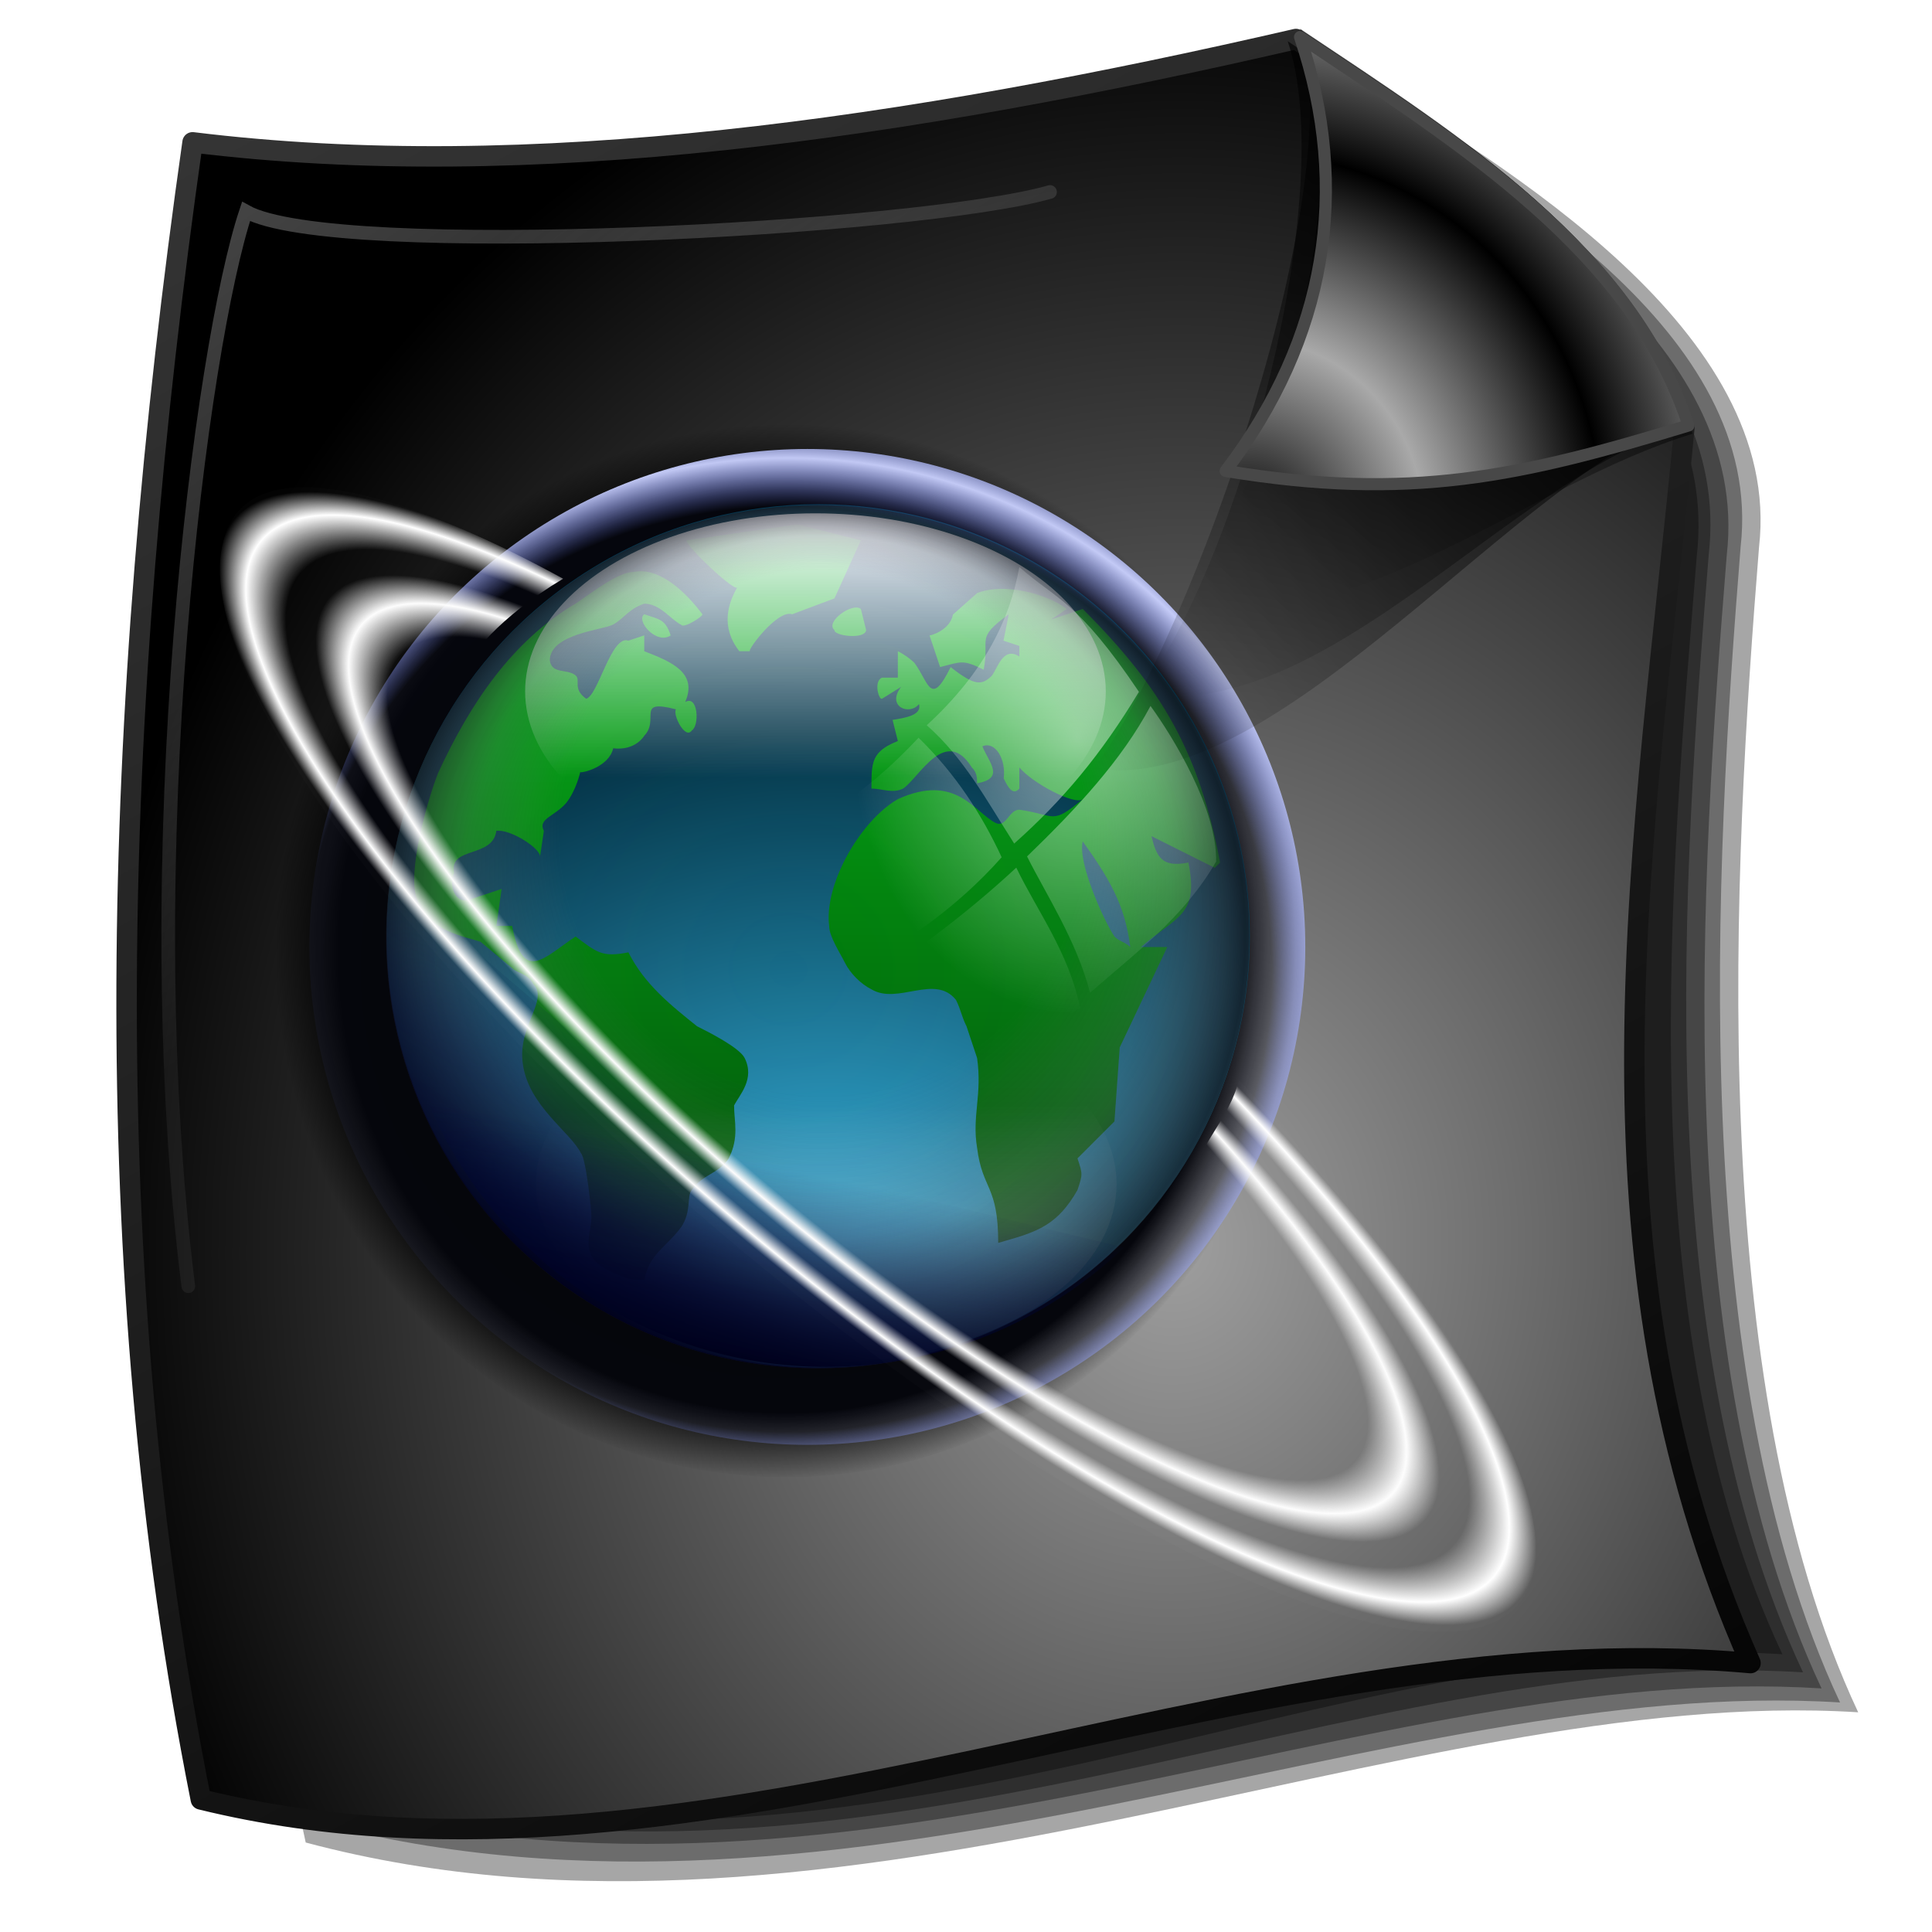 <?xml version="1.0" encoding="UTF-8" standalone="no"?>
<!-- Created with Inkscape (http://www.inkscape.org/) -->

<svg
   xmlns:dc="http://purl.org/dc/elements/1.1/"
   xmlns:cc="http://creativecommons.org/ns#"
   xmlns:rdf="http://www.w3.org/1999/02/22-rdf-syntax-ns#"
   xmlns:svg="http://www.w3.org/2000/svg"
   xmlns="http://www.w3.org/2000/svg"
   xmlns:xlink="http://www.w3.org/1999/xlink"
   xmlns:sodipodi="http://sodipodi.sourceforge.net/DTD/sodipodi-0.dtd"
   xmlns:inkscape="http://www.inkscape.org/namespaces/inkscape"
   id="svg2"
   sodipodi:version="0.32"
   inkscape:version="0.92.5 (2060ec1f9f, 2020-04-08)"
   width="255"
   height="255"
   version="1.0"
   sodipodi:docname="text-html_cleaned.svg"
   inkscape:output_extension="org.inkscape.output.svg.inkscape">
  <defs
     id="defs5">
    <linearGradient
       id="linearGradient1475">
      <stop
         stop-opacity="1"
         stop-color="#00011c"
         id="stop954" />
      <stop
         stop-opacity="0"
         stop-color="#000945"
         offset="1"
         id="stop956" />
    </linearGradient>
    <linearGradient
       inkscape:collect="always"
       id="linearGradient1795">
      <stop
         id="stop1791"
         stop-color="#ffffff"
         stop-opacity="0.495" />
      <stop
         offset="1"
         id="stop1793"
         stop-color="#ffffff"
         stop-opacity="0" />
    </linearGradient>
    <linearGradient
       inkscape:collect="always"
       id="linearGradient4450">
      <stop
         id="stop4452"
         stop-color="#dcdcdc"
         stop-opacity="0.47" />
      <stop
         offset="1"
         id="stop4454"
         stop-color="#dcdcdc"
         stop-opacity="0.091" />
    </linearGradient>
    <linearGradient
       id="linearGradient4407">
      <stop
         id="stop4411"
         stop-color="#000000"
         stop-opacity="1" />
      <stop
         id="stop4413"
         offset="0.875"
         stop-color="#000000"
         stop-opacity="1" />
      <stop
         id="stop4415"
         offset="1"
         stop-color="#000000"
         stop-opacity="0" />
    </linearGradient>
    <linearGradient
       id="linearGradient2843">
      <stop
         id="stop2845"
         stop-color="#000000"
         stop-opacity="1" />
      <stop
         offset="1"
         id="stop2847"
         stop-color="#a9a9a9"
         stop-opacity="1" />
    </linearGradient>
    <linearGradient
       id="linearGradient2812">
      <stop
         id="stop2814"
         stop-color="black"
         stop-opacity="1" />
      <stop
         offset="1"
         id="stop2816"
         stop-color="#343434"
         stop-opacity="1" />
    </linearGradient>
    <linearGradient
       id="linearGradient2804">
      <stop
         id="stop2806"
         stop-color="#9f9f9f"
         stop-opacity="1" />
      <stop
         offset="1"
         id="stop2808"
         stop-color="#000000"
         stop-opacity="1" />
    </linearGradient>
    <linearGradient
       inkscape:collect="always"
       id="linearGradient2784">
      <stop
         id="stop2786"
         stop-color="black"
         stop-opacity="1" />
      <stop
         offset="1"
         id="stop2788"
         stop-color="black"
         stop-opacity="0" />
    </linearGradient>
    <linearGradient
       inkscape:collect="always"
       id="linearGradient2776">
      <stop
         id="stop2778"
         stop-color="black"
         stop-opacity="1" />
      <stop
         offset="1"
         id="stop2780"
         stop-color="black"
         stop-opacity="0" />
    </linearGradient>
    <linearGradient
       inkscape:collect="always"
       id="linearGradient2768">
      <stop
         id="stop2770"
         stop-color="black"
         stop-opacity="1" />
      <stop
         offset="1"
         id="stop2772"
         stop-color="black"
         stop-opacity="0" />
    </linearGradient>
    <linearGradient
       inkscape:collect="always"
       xlink:href="#linearGradient2768"
       id="linearGradient2798"
       gradientUnits="userSpaceOnUse"
       gradientTransform="translate(2.727,101.996)"
       x1="256.9"
       y1="15.414"
       x2="158.17"
       y2="114.14" />
    <linearGradient
       inkscape:collect="always"
       xlink:href="#linearGradient2776"
       id="linearGradient2800"
       gradientUnits="userSpaceOnUse"
       gradientTransform="translate(1.091,103.632)"
       x1="248.72"
       y1="11.738"
       x2="168.54"
       y2="98.26" />
    <linearGradient
       inkscape:collect="always"
       xlink:href="#linearGradient2784"
       id="linearGradient2802"
       gradientUnits="userSpaceOnUse"
       x1="249.81"
       y1="106.91"
       x2="183.26"
       y2="183.27" />
    <radialGradient
       inkscape:collect="always"
       xlink:href="#linearGradient2804"
       id="radialGradient2810"
       cx="162.27"
       cy="162.09"
       fx="162.27"
       fy="162.09"
       r="107.67"
       gradientTransform="matrix(0.046,-1.563,1.354,0.04,-71.983,411.36)"
       gradientUnits="userSpaceOnUse" />
    <linearGradient
       inkscape:collect="always"
       xlink:href="#linearGradient2812"
       id="linearGradient2818"
       x1="200.24"
       y1="279.87"
       x2="53.44"
       y2="9.915"
       gradientUnits="userSpaceOnUse"
       gradientTransform="translate(-7.309,-1.679)" />
    <radialGradient
       inkscape:collect="always"
       xlink:href="#linearGradient2843"
       id="radialGradient2851"
       cx="176.72"
       cy="180.44"
       fx="176.72"
       fy="180.44"
       r="31.04"
       gradientTransform="matrix(0.755,0.04,-0.042,0.791,50.884,29.535)"
       gradientUnits="userSpaceOnUse"
       spreadMethod="reflect" />
    <linearGradient
       id="linearGradient2815">
      <stop
         id="stop2599"
         stop-color="white"
         stop-opacity="1" />
      <stop
         id="stop2819"
         offset="1"
         stop-color="#ffffff"
         stop-opacity="0" />
    </linearGradient>
    <linearGradient
       id="linearGradient3263">
      <stop
         id="stop3265"
         stop-color="#020202"
         stop-opacity="0" />
      <stop
         offset="0.744"
         id="stop3273"
         stop-color="#ffffff"
         stop-opacity="0" />
      <stop
         id="stop3275"
         offset="0.803"
         stop-color="#fdfdfd"
         stop-opacity="1" />
      <stop
         offset="0.853"
         id="stop3780"
         stop-color="#ffffff"
         stop-opacity="0" />
      <stop
         id="stop3782"
         offset="0.898"
         stop-color="#ffffff"
         stop-opacity="0" />
      <stop
         offset="0.959"
         id="stop3784"
         stop-color="#ffffff"
         stop-opacity="1" />
      <stop
         offset="1"
         id="stop3277"
         stop-color="#ffffff"
         stop-opacity="0.012" />
    </linearGradient>
    <radialGradient
       inkscape:collect="always"
       xlink:href="#linearGradient3263"
       id="radialGradient3607"
       gradientUnits="userSpaceOnUse"
       gradientTransform="matrix(0.54,0.454,-0.122,0.144,66.251,63.316)"
       cx="123.62"
       cy="140.77"
       fx="123.62"
       fy="140.77"
       r="157.04" />
    <radialGradient
       inkscape:collect="always"
       xlink:href="#linearGradient4407"
       id="radialGradient4450"
       gradientUnits="userSpaceOnUse"
       cx="282.61"
       cy="280.72"
       fx="282.61"
       fy="280.72"
       r="220.23"
       gradientTransform="matrix(0.306,0,0,0.316,17.2,36.868)" />
    <linearGradient
       inkscape:collect="always"
       xlink:href="#linearGradient4450"
       id="linearGradient4457"
       x1="24.385"
       y1="20.777"
       x2="80.424"
       y2="98.424"
       gradientUnits="userSpaceOnUse"
       gradientTransform="translate(3.404,-1.418)" />
    <filter
       inkscape:collect="always"
       id="filter1077"
       x="-0.013"
       width="1.025"
       y="-0.011"
       height="1.023"
       color-interpolation-filters="sRGB">
      <feGaussianBlur
         inkscape:collect="always"
         id="feGaussianBlur1079"
         stdDeviation="1.141" />
    </filter>
    <clipPath
       id="clipPath2059"
       clipPathUnits="userSpaceOnUse">
      <path
         stroke-miterlimit="4"
         stroke-width="0.048"
         stroke-linecap="butt"
         fill-opacity="1"
         stroke-linejoin="miter"
         stroke="none"
         fill-rule="evenodd"
         fill="#ffffff"
         stroke-opacity="1"
         stroke-dasharray="none"
         inkscape:connector-curvature="0"
         sodipodi:nodetypes="csscsscccccccs"
         id="path2061"
         d="m -10.1,231.685 c 3.559,2.506 4.832,-0.585 2.965,-3.064 -3.182,-4.225 -6.444,-9.84 -12.355,-15.913 -2.595,-2.669 -11.861,-7.808 -11.861,-7.808 0,0 -0.115,-2.188 -0.099,-3.064 0.011,-0.582 -0.566,-0.564 -0.89,-0.297 -0.782,0.645 -2.471,2.57 -2.471,2.57 l -1.68,-0.099 -1.087,-1.581 c -0.297,-0.411 -0.636,-0.346 -0.89,0 -0.545,1.85 -0.879,3.885 -3.459,3.954 l 4.448,3.954 c 7.766,1.553 15.579,5.585 20.262,14.332 0,0 4.526,5.194 7.116,7.018 z" />
    </clipPath>
    <clipPath
       clipPathUnits="userSpaceOnUse"
       id="clipPath2059-5">
      <path
         d="m -10.1,231.685 c 3.559,2.506 4.832,-0.585 2.965,-3.064 -3.182,-4.225 -6.444,-9.84 -12.355,-15.913 -2.595,-2.669 -11.861,-7.808 -11.861,-7.808 0,0 -0.115,-2.188 -0.099,-3.064 0.011,-0.582 -0.566,-0.564 -0.89,-0.297 -0.782,0.645 -2.471,2.57 -2.471,2.57 l -1.68,-0.099 -1.087,-1.581 c -0.297,-0.411 -0.636,-0.346 -0.89,0 -0.545,1.85 -0.879,3.885 -3.459,3.954 l 4.448,3.954 c 7.766,1.553 15.579,5.585 20.262,14.332 0,0 4.526,5.194 7.116,7.018 z"
         id="path2061-3"
         sodipodi:nodetypes="csscsscccccccs"
         inkscape:connector-curvature="0"
         stroke-dasharray="none"
         stroke-opacity="1"
         fill="#ffffff"
         fill-rule="evenodd"
         stroke="none"
         stroke-linejoin="miter"
         fill-opacity="1"
         stroke-linecap="butt"
         stroke-width="0.048"
         stroke-miterlimit="4" />
    </clipPath>
    <clipPath
       id="clipPath">
      <path
         d="m -515.73,435.564 v 5.838 c 0,9.743 -7.844,17.587 -17.587,17.587 h -135.051 c -9.743,0 -17.587,-7.844 -17.587,-17.587 v -5.838 z"
         id="rect5264"
         inkscape:connector-curvature="0"
         sodipodi:nodetypes="csssscc"
         fill="#1b1b1b"
         stroke="none"
         fill-opacity="0.95" />
    </clipPath>
    <clipPath
       id="clipPath2059-7"
       clipPathUnits="userSpaceOnUse">
      <path
         stroke-miterlimit="4"
         stroke-width="0.048"
         stroke-linecap="butt"
         fill-opacity="1"
         stroke-linejoin="miter"
         stroke="none"
         fill-rule="evenodd"
         fill="#ffffff"
         stroke-opacity="1"
         stroke-dasharray="none"
         inkscape:connector-curvature="0"
         sodipodi:nodetypes="csscsscccccccs"
         id="path2061-5"
         d="m -10.1,231.685 c 3.559,2.506 4.832,-0.585 2.965,-3.064 -3.182,-4.225 -6.444,-9.84 -12.355,-15.913 -2.595,-2.669 -11.861,-7.808 -11.861,-7.808 0,0 -0.115,-2.188 -0.099,-3.064 0.011,-0.582 -0.566,-0.564 -0.89,-0.297 -0.782,0.645 -2.471,2.57 -2.471,2.57 l -1.68,-0.099 -1.087,-1.581 c -0.297,-0.411 -0.636,-0.346 -0.89,0 -0.545,1.85 -0.879,3.885 -3.459,3.954 l 4.448,3.954 c 7.766,1.553 15.579,5.585 20.262,14.332 0,0 4.526,5.194 7.116,7.018 z" />
    </clipPath>
    <clipPath
       id="clipPath1162"
       clipPathUnits="userSpaceOnUse">
      <path
         id="path1164"
         d="m -65.65,239.846 c -9.358,0 -16.952,7.594 -16.952,16.952 0,9.358 7.594,16.941 16.952,16.941 0.292,0 0.579,-0.008 0.868,-0.022 2.123,-0.108 4.148,-0.606 5.995,-1.424 l 2.67,3.971 c -0.226,0.495 -0.245,0.964 -0.011,1.313 l 15.673,23.326 c 0.495,0.737 1.944,0.632 3.248,-0.245 1.304,-0.876 1.964,-2.177 1.468,-2.914 L -51.423,274.417 c -0.233,-0.347 -0.683,-0.499 -1.224,-0.478 l -2.558,-3.804 c 3.96,-3.1 6.507,-7.92 6.507,-13.337 0,-9.358 -7.594,-16.952 -16.952,-16.952 z m 0,2.581 c 7.929,0 14.371,6.442 14.371,14.371 0,7.929 -6.442,14.36 -14.371,14.36 -7.929,0 -14.349,-6.431 -14.349,-14.36 0,-0.248 -0.001,-0.489 0.011,-0.734 0.384,-7.586 6.657,-13.637 14.338,-13.637 z"
         inkscape:connector-curvature="0"
         stroke-dasharray="none"
         stroke-opacity="1"
         fill="#000000"
         stroke="none"
         stroke-linejoin="round"
         fill-opacity="0.347"
         stroke-linecap="round"
         stroke-width="0.071"
         stroke-miterlimit="4" />
    </clipPath>
    <linearGradient
       id="linearGradient3315-6">
      <stop
         id="stop906"
         stop-color="#ffffff"
         stop-opacity="0" />
      <stop
         id="stop908"
         offset="0.905"
         stop-color="#677cff"
         stop-opacity="0.051" />
      <stop
         offset="1"
         id="stop912"
         stop-color="#cad1ff"
         stop-opacity="0.952" />
    </linearGradient>
    <linearGradient
       id="linearGradient1475-3">
      <stop
         id="stop1471"
         stop-color="#36b7e4"
         stop-opacity="1" />
      <stop
         id="stop1473"
         offset="1"
         stop-color="#003345"
         stop-opacity="1" />
    </linearGradient>
    <clipPath
       clipPathUnits="userSpaceOnUse"
       id="clipPath2059-75">
      <path
         d="m -10.1,231.685 c 3.559,2.506 4.832,-0.585 2.965,-3.064 -3.182,-4.225 -6.444,-9.84 -12.355,-15.913 -2.595,-2.669 -11.861,-7.808 -11.861,-7.808 0,0 -0.115,-2.188 -0.099,-3.064 0.011,-0.582 -0.566,-0.564 -0.89,-0.297 -0.782,0.645 -2.471,2.57 -2.471,2.57 l -1.68,-0.099 -1.087,-1.581 c -0.297,-0.411 -0.636,-0.346 -0.89,0 -0.545,1.85 -0.879,3.885 -3.459,3.954 l 4.448,3.954 c 7.766,1.553 15.579,5.585 20.262,14.332 0,0 4.526,5.194 7.116,7.018 z"
         id="path2061-35"
         sodipodi:nodetypes="csscsscccccccs"
         inkscape:connector-curvature="0"
         stroke-dasharray="none"
         stroke-opacity="1"
         fill="#ffffff"
         fill-rule="evenodd"
         stroke="none"
         stroke-linejoin="miter"
         fill-opacity="1"
         stroke-linecap="butt"
         stroke-width="0.048"
         stroke-miterlimit="4" />
    </clipPath>
    <clipPath
       id="clipPath2059-5-6"
       clipPathUnits="userSpaceOnUse">
      <path
         stroke-miterlimit="4"
         stroke-width="0.048"
         stroke-linecap="butt"
         fill-opacity="1"
         stroke-linejoin="miter"
         stroke="none"
         fill-rule="evenodd"
         fill="#ffffff"
         stroke-opacity="1"
         stroke-dasharray="none"
         inkscape:connector-curvature="0"
         sodipodi:nodetypes="csscsscccccccs"
         id="path2061-3-2"
         d="m -10.1,231.685 c 3.559,2.506 4.832,-0.585 2.965,-3.064 -3.182,-4.225 -6.444,-9.84 -12.355,-15.913 -2.595,-2.669 -11.861,-7.808 -11.861,-7.808 0,0 -0.115,-2.188 -0.099,-3.064 0.011,-0.582 -0.566,-0.564 -0.89,-0.297 -0.782,0.645 -2.471,2.57 -2.471,2.57 l -1.68,-0.099 -1.087,-1.581 c -0.297,-0.411 -0.636,-0.346 -0.89,0 -0.545,1.85 -0.879,3.885 -3.459,3.954 l 4.448,3.954 c 7.766,1.553 15.579,5.585 20.262,14.332 0,0 4.526,5.194 7.116,7.018 z" />
    </clipPath>
    <clipPath
       id="clipPath-9">
      <path
         fill-opacity="0.95"
         stroke="none"
         fill="#1b1b1b"
         sodipodi:nodetypes="csssscc"
         inkscape:connector-curvature="0"
         id="rect5264-1"
         d="m -515.73,435.564 v 5.838 c 0,9.743 -7.844,17.587 -17.587,17.587 h -135.051 c -9.743,0 -17.587,-7.844 -17.587,-17.587 v -5.838 z" />
    </clipPath>
    <clipPath
       clipPathUnits="userSpaceOnUse"
       id="clipPath2059-7-2">
      <path
         d="m -10.1,231.685 c 3.559,2.506 4.832,-0.585 2.965,-3.064 -3.182,-4.225 -6.444,-9.84 -12.355,-15.913 -2.595,-2.669 -11.861,-7.808 -11.861,-7.808 0,0 -0.115,-2.188 -0.099,-3.064 0.011,-0.582 -0.566,-0.564 -0.89,-0.297 -0.782,0.645 -2.471,2.57 -2.471,2.57 l -1.68,-0.099 -1.087,-1.581 c -0.297,-0.411 -0.636,-0.346 -0.89,0 -0.545,1.85 -0.879,3.885 -3.459,3.954 l 4.448,3.954 c 7.766,1.553 15.579,5.585 20.262,14.332 0,0 4.526,5.194 7.116,7.018 z"
         id="path2061-5-7"
         sodipodi:nodetypes="csscsscccccccs"
         inkscape:connector-curvature="0"
         stroke-dasharray="none"
         stroke-opacity="1"
         fill="#ffffff"
         fill-rule="evenodd"
         stroke="none"
         stroke-linejoin="miter"
         fill-opacity="1"
         stroke-linecap="butt"
         stroke-width="0.048"
         stroke-miterlimit="4" />
    </clipPath>
    <clipPath
       clipPathUnits="userSpaceOnUse"
       id="clipPath1162-0">
      <path
         stroke-miterlimit="4"
         stroke-width="0.071"
         stroke-linecap="round"
         fill-opacity="0.347"
         stroke-linejoin="round"
         stroke="none"
         fill="#000000"
         stroke-opacity="1"
         stroke-dasharray="none"
         inkscape:connector-curvature="0"
         d="m -65.65,239.846 c -9.358,0 -16.952,7.594 -16.952,16.952 0,9.358 7.594,16.941 16.952,16.941 0.292,0 0.579,-0.008 0.868,-0.022 2.123,-0.108 4.148,-0.606 5.995,-1.424 l 2.67,3.971 c -0.226,0.495 -0.245,0.964 -0.011,1.313 l 15.673,23.326 c 0.495,0.737 1.944,0.632 3.248,-0.245 1.304,-0.876 1.964,-2.177 1.468,-2.914 L -51.423,274.417 c -0.233,-0.347 -0.683,-0.499 -1.224,-0.478 l -2.558,-3.804 c 3.96,-3.1 6.507,-7.92 6.507,-13.337 0,-9.358 -7.594,-16.952 -16.952,-16.952 z m 0,2.581 c 7.929,0 14.371,6.442 14.371,14.371 0,7.929 -6.442,14.36 -14.371,14.36 -7.929,0 -14.349,-6.431 -14.349,-14.36 0,-0.248 -0.001,-0.489 0.011,-0.734 0.384,-7.586 6.657,-13.637 14.338,-13.637 z"
         id="path1164-9" />
    </clipPath>
    <linearGradient
       id="linearGradient2811-8">
      <stop
         stop-opacity="1"
         stop-color="#004c07"
         id="stop2813-5" />
      <stop
         stop-opacity="1"
         stop-color="#00ba11"
         offset="1"
         id="stop2815-6" />
    </linearGradient>
    <linearGradient
       id="linearGradient3315-6-3">
      <stop
         stop-opacity="0"
         stop-color="#6e6e6e"
         id="stop3317-1" />
      <stop
         stop-opacity="0"
         stop-color="#787878"
         offset="0.608"
         id="stop3319-5" />
      <stop
         stop-opacity="0.247"
         stop-color="#626262"
         id="stop3321-9"
         offset="0.813" />
      <stop
         stop-opacity="0.714"
         stop-color="#121212"
         id="stop3323-4"
         offset="1" />
    </linearGradient>
    <radialGradient
       r="80.68"
       fy="162.93"
       fx="102.44"
       cy="162.93"
       cx="102.44"
       gradientTransform="matrix(1.044,-0.011,0.009,0.895,0.896,24.251)"
       gradientUnits="userSpaceOnUse"
       id="radialGradient4821"
       xlink:href="#linearGradient1475-3"
       inkscape:collect="always" />
    <linearGradient
       y2="10.968"
       x2="91.73"
       y1="156.08"
       x1="91.73"
       gradientTransform="matrix(0.697,0,0,0.697,43.896,60.155)"
       gradientUnits="userSpaceOnUse"
       id="linearGradient4823"
       xlink:href="#linearGradient2811-8"
       inkscape:collect="always" />
    <linearGradient
       y2="65.06"
       x2="99.08"
       y1="16.681"
       x1="99.45"
       gradientUnits="userSpaceOnUse"
       id="linearGradient4825"
       xlink:href="#linearGradient2815"
       inkscape:collect="always"
       gradientTransform="matrix(0.643,0,0,0.697,46.842,-191.418)" />
    <radialGradient
       r="80.68"
       fy="49.22"
       fx="104.04"
       cy="98.64"
       cx="99.67"
       spreadMethod="reflect"
       gradientUnits="userSpaceOnUse"
       id="radialGradient4829"
       xlink:href="#linearGradient3315-6-3"
       inkscape:collect="always"
       gradientTransform="matrix(0.706,0,0,0.706,37.041,53.926)" />
    <linearGradient
       inkscape:collect="always"
       xlink:href="#linearGradient2815"
       id="linearGradient1270"
       gradientUnits="userSpaceOnUse"
       x1="99.45"
       y1="16.681"
       x2="99.34"
       y2="66.763"
       gradientTransform="matrix(0.643,0,0,0.697,45.417,56.119)" />
    <radialGradient
       inkscape:collect="always"
       xlink:href="#linearGradient3315-6"
       id="radialGradient899"
       gradientUnits="userSpaceOnUse"
       gradientTransform="matrix(0.874,0.017,-0.017,0.836,20.591,40.74)"
       cx="97.47"
       cy="102.3"
       fx="97.47"
       fy="102.3"
       r="80.68"
       spreadMethod="reflect" />
    <radialGradient
       inkscape:collect="always"
       xlink:href="#linearGradient1795"
       id="radialGradient1797"
       cx="-184.99"
       cy="18.02"
       fx="-184.99"
       fy="18.02"
       r="55.02"
       gradientTransform="matrix(1,0,0,1.232,0,-9.105)"
       gradientUnits="userSpaceOnUse" />
    <radialGradient
       inkscape:collect="always"
       xlink:href="#linearGradient1795"
       id="radialGradient1799"
       gradientUnits="userSpaceOnUse"
       gradientTransform="matrix(1,0,0,1.232,0,-9.105)"
       cx="-184.99"
       cy="18.02"
       fx="-184.99"
       fy="18.02"
       r="55.02" />
    <radialGradient
       inkscape:collect="always"
       xlink:href="#linearGradient1795"
       id="radialGradient1801"
       gradientUnits="userSpaceOnUse"
       gradientTransform="matrix(1,0,0,1.232,0,-9.105)"
       cx="-184.99"
       cy="18.02"
       fx="-184.99"
       fy="18.02"
       r="55.02" />
    <radialGradient
       inkscape:collect="always"
       xlink:href="#linearGradient1795"
       id="radialGradient1803"
       gradientUnits="userSpaceOnUse"
       gradientTransform="matrix(1,0,0,1.232,0,-9.105)"
       cx="-184.99"
       cy="18.02"
       fx="-184.99"
       fy="18.02"
       r="55.02" />
    <radialGradient
       inkscape:collect="always"
       xlink:href="#linearGradient1795"
       id="radialGradient1805"
       gradientUnits="userSpaceOnUse"
       gradientTransform="matrix(1,0,0,1.232,0,-9.105)"
       cx="-184.99"
       cy="18.02"
       fx="-184.99"
       fy="18.02"
       r="55.02" />
    <linearGradient
       inkscape:collect="always"
       xlink:href="#linearGradient1475"
       id="linearGradient952"
       x1="74.52"
       y1="170.44"
       x2="92.87"
       y2="143.49"
       gradientUnits="userSpaceOnUse"
       spreadMethod="pad" />
    <linearGradient
       inkscape:collect="always"
       xlink:href="#linearGradient1475"
       id="linearGradient961"
       gradientUnits="userSpaceOnUse"
       x1="74.52"
       y1="170.44"
       x2="90.56"
       y2="149.95"
       spreadMethod="pad"
       gradientTransform="translate(-66.645,35.802)" />
  </defs>
  <sodipodi:namedview
     inkscape:window-height="1056"
     inkscape:window-width="1920"
     inkscape:pageshadow="2"
     inkscape:pageopacity="0"
     guidetolerance="10.0"
     gridtolerance="10.0"
     objecttolerance="10.0"
     borderopacity="1.0"
     bordercolor="#666666"
     pagecolor="#ff0000"
     id="base"
     inkscape:zoom="3.5254902"
     inkscape:cx="127.5"
     inkscape:cy="127.5"
     inkscape:window-x="0"
     inkscape:window-y="0"
     inkscape:current-layer="svg2"
     showgrid="false"
     inkscape:window-maximized="1"
     inkscape:snap-global="false" />
  <g
     transform="matrix(1,0,0.029,1,250.868,1.606)"
     id="g941"
     fill="#000000"
     filter="url(#filter1077)"
     fill-opacity="0.35">
    <g
       id="g933"
       fill="#000000"
       fill-opacity="0.35">
      <path
         sodipodi:nodetypes="cccccc"
         d="m -217.523,21.677 c -13.56,71.637 -11.802,158.12 0,219.906 70.239,18.88 146.211,-20.938 205.406,-17.187 -19.269,-43.748 -13.142,-112.358 -8.625,-153.812 4.071,-28.494 -32.073,-50.193 -51.5,-62.5 C -122.199,16.772 -174.634,26.276 -217.523,21.677 Z"
         id="path2820"
         inkscape:connector-curvature="0"
         fill="#000000"
         fill-rule="evenodd"
         stroke="none"
         fill-opacity="0.35" />
      <path
         inkscape:connector-curvature="0"
         id="path920"
         d="m -216.002,24.72 c -12.138,72.585 -11.11,153.003 -0.304,214.125 70.239,18.88 142.638,-19.494 201.833,-15.744 C -33.742,179.353 -27.693,112.038 -23.176,70.584 -19.106,42.09 -53.727,22.217 -73.155,9.91 -123.112,18.598 -173.113,29.319 -216.002,24.72 Z"
         sodipodi:nodetypes="cccccc"
         fill="#000000"
         fill-rule="evenodd"
         stroke="none"
         fill-opacity="0.35" />
      <path
         sodipodi:nodetypes="cccccc"
         d="m -214.41,26.577 c -12.138,72.585 -11.375,148.759 -0.57,209.881 70.239,18.88 138.924,-18.964 198.119,-15.214 C -36.13,177.496 -29.55,113.099 -25.033,71.645 -20.963,43.151 -54.258,23.808 -73.685,11.501 -123.642,20.19 -171.521,31.176 -214.41,26.577 Z"
         id="path922"
         inkscape:connector-curvature="0"
         fill="#000000"
         fill-rule="evenodd"
         stroke="none"
         fill-opacity="0.35" />
      <path
         inkscape:connector-curvature="0"
         id="path924"
         d="m -213.084,28.699 c -12.138,72.585 -11.375,145.045 -0.57,206.167 70.239,18.88 135.211,-19.494 194.406,-15.744 C -38.517,175.374 -31.937,113.099 -27.42,71.645 -23.35,43.151 -54.523,26.195 -73.951,13.889 -123.908,22.577 -170.195,33.298 -213.084,28.699 Z"
         sodipodi:nodetypes="cccccc"
         fill="#000000"
         fill-rule="evenodd"
         stroke="none"
         fill-opacity="0.35" />
      <path
         sodipodi:nodetypes="cccccc"
         d="m -210.962,31.352 c -12.138,72.585 -12.702,141.066 -1.896,202.188 70.239,18.88 131.763,-20.556 190.957,-16.805 C -41.169,172.987 -33.529,113.365 -29.012,71.91 -24.941,43.416 -54.788,29.113 -74.216,16.806 -124.173,25.495 -168.073,35.95 -210.962,31.352 Z"
         id="path926"
         inkscape:connector-curvature="0"
         fill="#000000"
         fill-rule="evenodd"
         stroke="none"
         fill-opacity="0.35" />
    </g>
  </g>
  <path
     d="M 25.417,18.786 C 69.792,24.245 119.436,17.06 171.047,5.15 192.617,19.553 214.875,33.542 222.318,56.421 217.171,110.782 206.955,165.143 231.045,219.505 163.411,213.426 93.051,253.837 26.508,237.504 12.491,167.007 14.768,93.635 25.417,18.786 Z"
     id="path1873"
     sodipodi:nodetypes="cccccc"
     inkscape:connector-curvature="0"
     stroke-dasharray="none"
     stroke-opacity="1"
     fill="url(#radialGradient2810)"
     fill-rule="evenodd"
     stroke="url(#linearGradient2818)"
     stroke-linejoin="round"
     fill-opacity="1"
     stroke-linecap="round"
     stroke-width="2.7"
     stroke-miterlimit="4" />
  <ellipse
     cy="125.47"
     cx="103.67"
     id="path2628"
     rx="67.38"
     ry="69.51"
     fill="url(#radialGradient4450)"
     stroke="none"
     fill-opacity="1"
     stroke-width="1.11" />
  <circle
     r="56.969"
     cy="123.52"
     cx="107.99"
     id="path2819"
     fill="url(#radialGradient4821)"
     stroke="none"
     fill-opacity="1"
     stroke-width="0.706" />
  <path
     inkscape:connector-curvature="0"
     id="selection_to_path-6"
     d="m 90.613,71.311 c -0.167,0.718 6.526,6.994 6.708,6.192 -1.213,2.092 -2.259,5.229 0.265,8.451 0,0 1.395,0 1.395,0 -0.383,-0.14 3.675,-5.564 5.578,-4.881 0,0 5.578,-2.092 5.578,-2.092 0,0 3.486,-7.67 3.486,-7.67 0,0 -8.367,-2.092 -8.367,-2.092 0,0 -14.643,2.092 -14.643,2.092 z m -5.578,97.617 c 0.697,-3.486 2.789,-4.184 4.881,-6.973 1.395,-2.092 0.697,-4.184 1.395,-4.881 1.395,-2.092 3.486,-2.092 4.881,-4.184 1.395,-2.789 0.697,-4.881 0.697,-6.973 0.697,-1.395 2.789,-3.486 1.395,-6.275 -0.697,-1.395 -4.881,-3.486 -6.275,-4.184 -3.486,-2.789 -6.973,-5.578 -9.064,-9.762 -3.486,0.697 -4.184,0 -6.973,-2.092 -4.184,2.789 -6.973,6.275 -8.367,-1.395 0,0 -2.092,0 -2.092,0 0,0 0.697,-4.881 0.697,-4.881 0,0 -4.184,1.395 -4.184,1.395 -2.092,0.697 -2.789,-2.092 -2.092,-3.486 -0.746,-3.591 5.097,-1.904 5.578,-5.578 1.917,-0.265 6.073,2.482 5.752,3.486 0,0 0.523,-3.486 0.523,-3.486 -0.858,-1.583 1.464,-1.931 2.942,-3.675 1.339,-1.68 1.855,-4.079 1.855,-4.079 0.244,0.16 3.793,-0.676 4.351,-3.138 2.97,0.349 4.1,-1.659 4.1,-1.659 2.092,-2.175 -1.22,-4.881 4.184,-3.486 -0.467,0.69 1.234,4.065 2.092,2.789 1.025,-0.6 0.851,-4.755 -0.872,-3.751 1.653,-3.835 -1.708,-5.285 -5.404,-6.708 0,0 0,-2.092 0,-2.092 0,0 -2.092,0.697 -2.092,0.697 -2.259,-0.823 -3.988,7.286 -5.578,7.67 -1.917,-1.395 -0.593,-2.482 -1.45,-3.131 -1.137,-0.851 -3.082,-0.091 -3.347,-1.924 0,-3.486 6.889,-4.009 8.283,-4.707 1.395,-0.697 2.092,-2.092 4.184,-2.789 2.092,0 3.486,2.092 4.881,2.789 0.342,0.53 2.942,-1.157 2.789,-1.395 -2.092,-2.789 -5.578,-6.275 -9.064,-5.578 -2.092,0 -5.578,2.789 -7.67,4.184 -8.367,4.881 -13.945,13.248 -18.129,22.312 -1.395,3.486 -4.184,13.248 -2.789,16.734 1.395,4.184 6.275,4.881 8.367,5.578 0,0 4.184,3.486 4.184,3.486 0.697,0.697 2.092,0.697 2.789,2.092 2.092,2.092 -2.092,5.578 -1.395,10.459 0.697,5.578 6.275,9.064 7.67,11.853 0.697,0.697 1.395,7.67 1.395,8.367 0,2.789 -2.092,5.578 3.486,7.67 1.395,0.697 2.092,0.697 3.486,0.697 z M 125.776,81.114 c -0.383,2.085 -2.998,2.803 -3.089,2.747 0,0 1.395,4.184 1.395,4.184 2.789,-0.697 2.963,-1.046 5.752,0.349 0.844,-4.253 -1.185,-4.044 3.312,-7.321 0,0 -0.697,3.486 -0.697,3.486 0,0 2.092,0.697 2.092,0.697 0,0 0,1.395 0,1.395 -2.224,-1.443 -2.915,1.764 -3.702,2.615 -1.227,1.102 -2.071,1.395 -5.362,-1.22 -2.671,5.411 -2.88,1.994 -4.797,-0.572 -0.544,-0.516 -1.241,-1.053 -2.175,-1.52 0,0 0,3.486 0,3.486 0,0 -2.092,0 -2.092,0 -1.137,0.488 -0.418,2.97 0,2.789 0,0 2.524,-1.569 2.524,-1.569 -2.001,2.615 1.13,3.842 2.357,2.266 0.432,1.478 -1.827,1.827 -3.486,2.092 0,0 0.697,2.789 0.697,2.789 -1.478,0.593 -2.329,1.178 -2.817,1.931 -0.669,1.018 -0.669,2.336 -0.669,4.344 1.395,0 2.789,0.697 4.184,0 2.092,-1.395 5.578,-8.367 9.064,-2.789 0.697,0.697 0.697,1.395 0.697,2.092 3.744,-0.662 1.541,-2.782 0.697,-4.881 1.666,-0.725 3.145,1.646 2.817,4.232 0.621,1.346 1.269,2.259 2.064,1.346 0,0 0,-2.789 0,-2.789 1.743,2.092 7.363,5.048 8.367,4.184 -4.184,3.486 -3.486,2.092 -8.367,1.395 -1.395,0 -1.743,2.44 -3.138,1.743 -2.789,-1.395 -5.229,-6.624 -12.899,-3.138 -2.935,1.68 -5.871,5.376 -7.593,9.267 -0.6,1.353 -1.046,2.726 -1.304,4.044 -0.23,1.206 -0.3,2.364 -0.167,3.424 0,1.395 1.395,3.486 2.092,4.881 0.697,1.395 2.092,2.789 3.486,3.486 3.486,2.092 8.367,-2.092 11.156,1.395 0.697,1.395 0.697,2.092 1.395,3.486 0,0 1.395,4.184 1.395,4.184 0.697,4.881 -0.697,7.67 0,11.853 0.697,5.578 2.789,4.881 2.789,12.551 2.622,-0.753 4.644,-1.297 6.387,-2.406 1.492,-0.948 2.782,-2.308 4.072,-4.567 0.697,-2.092 0.697,-2.092 0,-4.184 0,0 4.881,-4.881 4.881,-4.881 0,0 0.697,-9.762 0.697,-9.762 0,0 6.275,-13.248 6.275,-13.248 0,0 -3.486,0 -3.486,0 4.881,-4.184 7.67,-4.184 6.275,-11.156 -3.486,0.697 -4.184,-0.697 -4.881,-3.486 0,0 8.367,4.184 8.367,4.184 0,0 0.697,-0.697 0.697,-0.697 -2.789,-14.643 -7.67,-23.01 -18.129,-33.469 0,0 -4.184,1.395 -4.184,1.395 0,0 2.092,-1.395 2.092,-1.395 -2.789,-2.092 -8.367,-3.486 -11.853,-2.092 0,0 -1.604,1.422 -3.186,2.831 z m -15.64,2.05 c -0.084,0.767 4.037,1.297 4.184,0 0,0 -0.697,-2.789 -0.697,-2.789 -1.095,-0.913 -4.776,1.708 -3.486,2.789 z M 85.035,81.073 c -1.171,0.823 1.625,4.093 3.486,2.789 -0.697,-2.092 -1.395,-2.092 -3.486,-2.789 z m 57.873,29.982 c 3.486,4.881 5.578,8.367 6.275,13.945 -0.697,-0.697 -1.395,-0.697 -2.092,-1.395 -1.395,-2.092 -4.881,-9.762 -4.184,-12.551 z"
     fill="url(#linearGradient4823)"
     stroke="none"
     fill-opacity="1"
     stroke-width="0.697" />
  <ellipse
     ry="23.498"
     rx="38.32"
     cy="91.25"
     cx="107.63"
     id="path2835"
     fill="url(#linearGradient1270)"
     stroke="none"
     fill-opacity="1"
     stroke-width="0.67" />
  <ellipse
     ry="23.498"
     rx="38.32"
     cy="-156.29"
     cx="109.05"
     transform="scale(1,-1)"
     id="path2845"
     opacity="0.321"
     fill="url(#linearGradient4825)"
     stroke="none"
     fill-opacity="1"
     stroke-width="0.67" />
  <circle
     r="56.969"
     cy="123.63"
     cx="107.94"
     id="path2821"
     fill="url(#radialGradient4829)"
     stroke="none"
     fill-opacity="1"
     stroke-width="0.706" />
  <circle
     id="circle887"
     cx="106.56"
     cy="124.98"
     r="65.722"
     fill="url(#radialGradient899)"
     stroke="none"
     fill-opacity="1"
     stroke-width="0.815" />
  <g
     id="g1789"
     transform="matrix(0.539,0,0,0.539,241.839,90.235)"
     fill="url(#radialGradient1797)"
     fill-opacity="1">
    <path
       sodipodi:nodetypes="ccccc"
       inkscape:connector-curvature="0"
       id="path921"
       d="m -166.95,5.461 c 5.442,7.497 16.371,25.235 16.061,38.106 -7.894,13.699 -19.789,22.397 -30.862,32.122 -3.326,-12.798 -10.763,-24.044 -15.431,-33.382 12.035,-11.63 23.187,-23.553 30.233,-36.846 z"
       stroke-opacity="1"
       fill="url(#radialGradient1799)"
       stroke="none"
       stroke-linejoin="miter"
       fill-opacity="1"
       stroke-linecap="butt"
       stroke-width="1.101" />
    <path
       d="m -199.072,-28.55 c 9.185,8.066 14.111,8.027 29.288,30.547 -9.356,15.51 -18.708,26.618 -30.548,37.161 -6.748,-10.542 -12.237,-20.906 -21.415,-28.973 14.049,-12.912 20.355,-25.824 22.674,-38.736 z"
       id="path923"
       inkscape:connector-curvature="0"
       sodipodi:nodetypes="ccccc"
       stroke-opacity="1"
       fill="url(#radialGradient1801)"
       stroke="none"
       stroke-linejoin="miter"
       fill-opacity="1"
       stroke-linecap="butt"
       stroke-width="1.101" />
    <path
       sodipodi:nodetypes="ccccc"
       inkscape:connector-curvature="0"
       id="path925"
       d="m -223.754,13.242 c 9.075,8.841 15.472,18.753 20.355,29.27 -10.914,12.313 -23.643,20.995 -37.064,28.293 -5.769,-10.912 -12.18,-21.396 -20.454,-30.637 11.564,-5.953 23.14,-11.952 37.164,-26.925 z"
       stroke-opacity="1"
       fill="url(#radialGradient1803)"
       stroke="none"
       stroke-linejoin="miter"
       fill-opacity="1"
       stroke-linecap="butt"
       stroke-width="1.101" />
    <path
       d="m -199.82,45.05 c 5.099,10.605 12.806,20.672 15.631,34.309 -14.349,9.911 -26.094,19.15 -41.473,27.663 -2.184,-10.842 -5.103,-21.685 -12.266,-32.527 12.703,-8.463 25.406,-17.649 38.108,-29.445 z"
       id="path927"
       inkscape:connector-curvature="0"
       sodipodi:nodetypes="ccccc"
       stroke-opacity="1"
       fill="url(#radialGradient1805)"
       stroke="none"
       stroke-linejoin="miter"
       fill-opacity="1"
       stroke-linecap="butt"
       stroke-width="1.101" />
  </g>
  <path
     id="circle948"
     sodipodi:type="arc"
     sodipodi:cx="107.9446"
     sodipodi:cy="123.63367"
     sodipodi:rx="56.968567"
     sodipodi:ry="56.968567"
     sodipodi:start="1.2783291"
     sodipodi:end="3.2783285"
     sodipodi:open="true"
     d="M 124.37,178.183 A 56.969,56.969 0 0 1 70.917,166.928 56.969,56.969 0 0 1 51.508,115.868"
     fill="url(#linearGradient952)"
     stroke="none"
     fill-opacity="1"
     stroke-width="0.706" />
  <path
     d="M 57.725,213.985 A 56.969,56.969 0 0 1 4.273,202.73 56.969,56.969 0 0 1 -15.137,151.67"
     sodipodi:open="true"
     sodipodi:end="3.2783285"
     sodipodi:start="1.2783291"
     sodipodi:ry="56.968567"
     sodipodi:rx="56.968567"
     sodipodi:cy="159.43546"
     sodipodi:cx="41.29985"
     sodipodi:type="arc"
     id="path959"
     inkscape:transform-center-x="6.3165005"
     inkscape:transform-center-y="39.960377"
     transform="rotate(-26.927)"
     fill="url(#linearGradient961)"
     stroke="none"
     fill-opacity="1"
     stroke-width="0.706" />
  <path
     d="m 163.508,142.557 c 9.148,9.756 20.147,23.012 26.038,31.612 11.782,17.199 16.35,31.064 10.904,37.509 -10.893,12.889 -57.743,-8.757 -104.559,-48.323 C 49.074,123.788 21.507,82.39 30.815,68.313 c 5.862,-8.866 25.948,-1.559 43.514,8.069 -8.479,5.051 -13.001,10.827 -11.803,11.014 -2.601,-0.326 -3.859,0.809 -5.552,2.812 -6.772,8.013 16.299,40.459 45.403,65.056 29.104,24.597 65.143,42.53 71.914,34.517 3.386,-4.006 -0.552,-14.479 -8.975,-27.024 -4.211,-6.273 -1.055,-2.953 -7.154,-9.713 1.584,-3.379 4.446,-6.615 5.346,-10.488 z"
     id="path3214"
     sodipodi:nodetypes="cssssccsssscc"
     inkscape:connector-curvature="0"
     fill="url(#radialGradient3607)"
     stroke="none"
     fill-opacity="1" />
  <path
     d="M 24.852,169.765 C 17.704,112.488 26.672,45.221 32.471,27.918 44.101,34.382 121.24,30.288 138.59,25.341"
     id="path4448"
     inkscape:connector-curvature="0"
     sodipodi:nodetypes="ccc"
     stroke-dasharray="none"
     stroke-opacity="0.705"
     fill="none"
     fill-rule="evenodd"
     stroke="url(#linearGradient4457)"
     stroke-linejoin="miter"
     stroke-linecap="round"
     stroke-width="1.8"
     stroke-miterlimit="4"
     style="stroke:url(#linearGradient4457)" />
  <g
     id="g2792"
     transform="translate(-12.217,-109.939)">
    <path
       sodipodi:nodetypes="cccc"
       id="path2766"
       d="m 156.539,211.366 c 13.285,-17.449 34.021,-77.541 27.272,-97.632 21.569,14.403 43.827,28.392 51.271,51.27 -22.058,6.721 -54.135,50.394 -78.542,46.362 z"
       inkscape:connector-curvature="0"
       fill="url(#linearGradient2798)"
       fill-rule="evenodd"
       stroke="none"
       fill-opacity="1" />
    <path
       d="m 162.538,201.548 c 13.285,-17.449 26.385,-66.087 19.636,-86.178 21.569,14.403 43.827,28.392 51.271,51.271 -22.058,6.721 -46.499,38.94 -70.906,34.908 z"
       id="path2764"
       sodipodi:nodetypes="cccc"
       inkscape:connector-curvature="0"
       fill="url(#linearGradient2800)"
       fill-rule="evenodd"
       stroke="none"
       fill-opacity="1" />
    <path
       sodipodi:nodetypes="cccc"
       id="path1877"
       d="m 167.447,190.094 c 13.285,-17.449 23.658,-54.088 16.908,-74.179 21.569,14.403 43.827,28.392 51.271,51.271 -22.058,6.721 -43.771,26.941 -68.179,22.908 z"
       inkscape:connector-curvature="0"
       fill="url(#linearGradient2802)"
       fill-rule="evenodd"
       stroke="none"
       fill-opacity="1" />
    <path
       d="m 173.992,172.095 c 13.285,-17.449 16.567,-37.179 9.818,-57.27 21.569,14.403 43.827,28.392 51.271,51.271 -22.058,6.721 -36.681,10.032 -61.088,6 z"
       id="path1875"
       sodipodi:nodetypes="cccc"
       inkscape:connector-curvature="0"
       stroke-dasharray="none"
       stroke-opacity="1"
       fill="url(#radialGradient2851)"
       fill-rule="evenodd"
       stroke="#484848"
       stroke-linejoin="round"
       fill-opacity="1"
       stroke-linecap="butt"
       stroke-width="1.6"
       stroke-miterlimit="4" />
  </g>
  <g
     id="g4204"
     transform="matrix(3.856,0,0,3.878,-145.732,107.079)"
     opacity="0.75"
     fill="#1a1c6d"
     fill-rule="nonzero"
     stroke="none"
     fill-opacity="0.713">
    <path
       inkscape:connector-curvature="0"
       id="path4206"
       fill="#1a1c6d"
       fill-opacity="0.713" />
  </g>
  <g
     id="g4208"
     transform="matrix(3.856,0,0,3.878,-145.732,107.079)"
     fill="#1a1c6d"
     fill-rule="nonzero"
     stroke="none"
     fill-opacity="0.713">
    <path
       inkscape:connector-curvature="0"
       id="path4210"
       fill="#1a1c6d"
       fill-opacity="0.713" />
  </g>
  <g
     id="g4214"
     transform="matrix(3.856,0,0,3.878,-145.732,107.079)"
     opacity="0.75"
     fill="#1a1c6d"
     fill-rule="nonzero"
     stroke="none"
     fill-opacity="0.713">
    <path
       inkscape:connector-curvature="0"
       id="path4216"
       fill="#1a1c6d"
       fill-opacity="0.713" />
  </g>
  <g
     id="g4218"
     transform="matrix(3.856,0,0,3.878,-145.732,107.079)"
     fill="#1a1c6d"
     fill-rule="nonzero"
     stroke="none"
     fill-opacity="0.713">
    <path
       inkscape:connector-curvature="0"
       id="path4220"
       fill="#1a1c6d"
       fill-opacity="0.713" />
  </g>
</svg>
